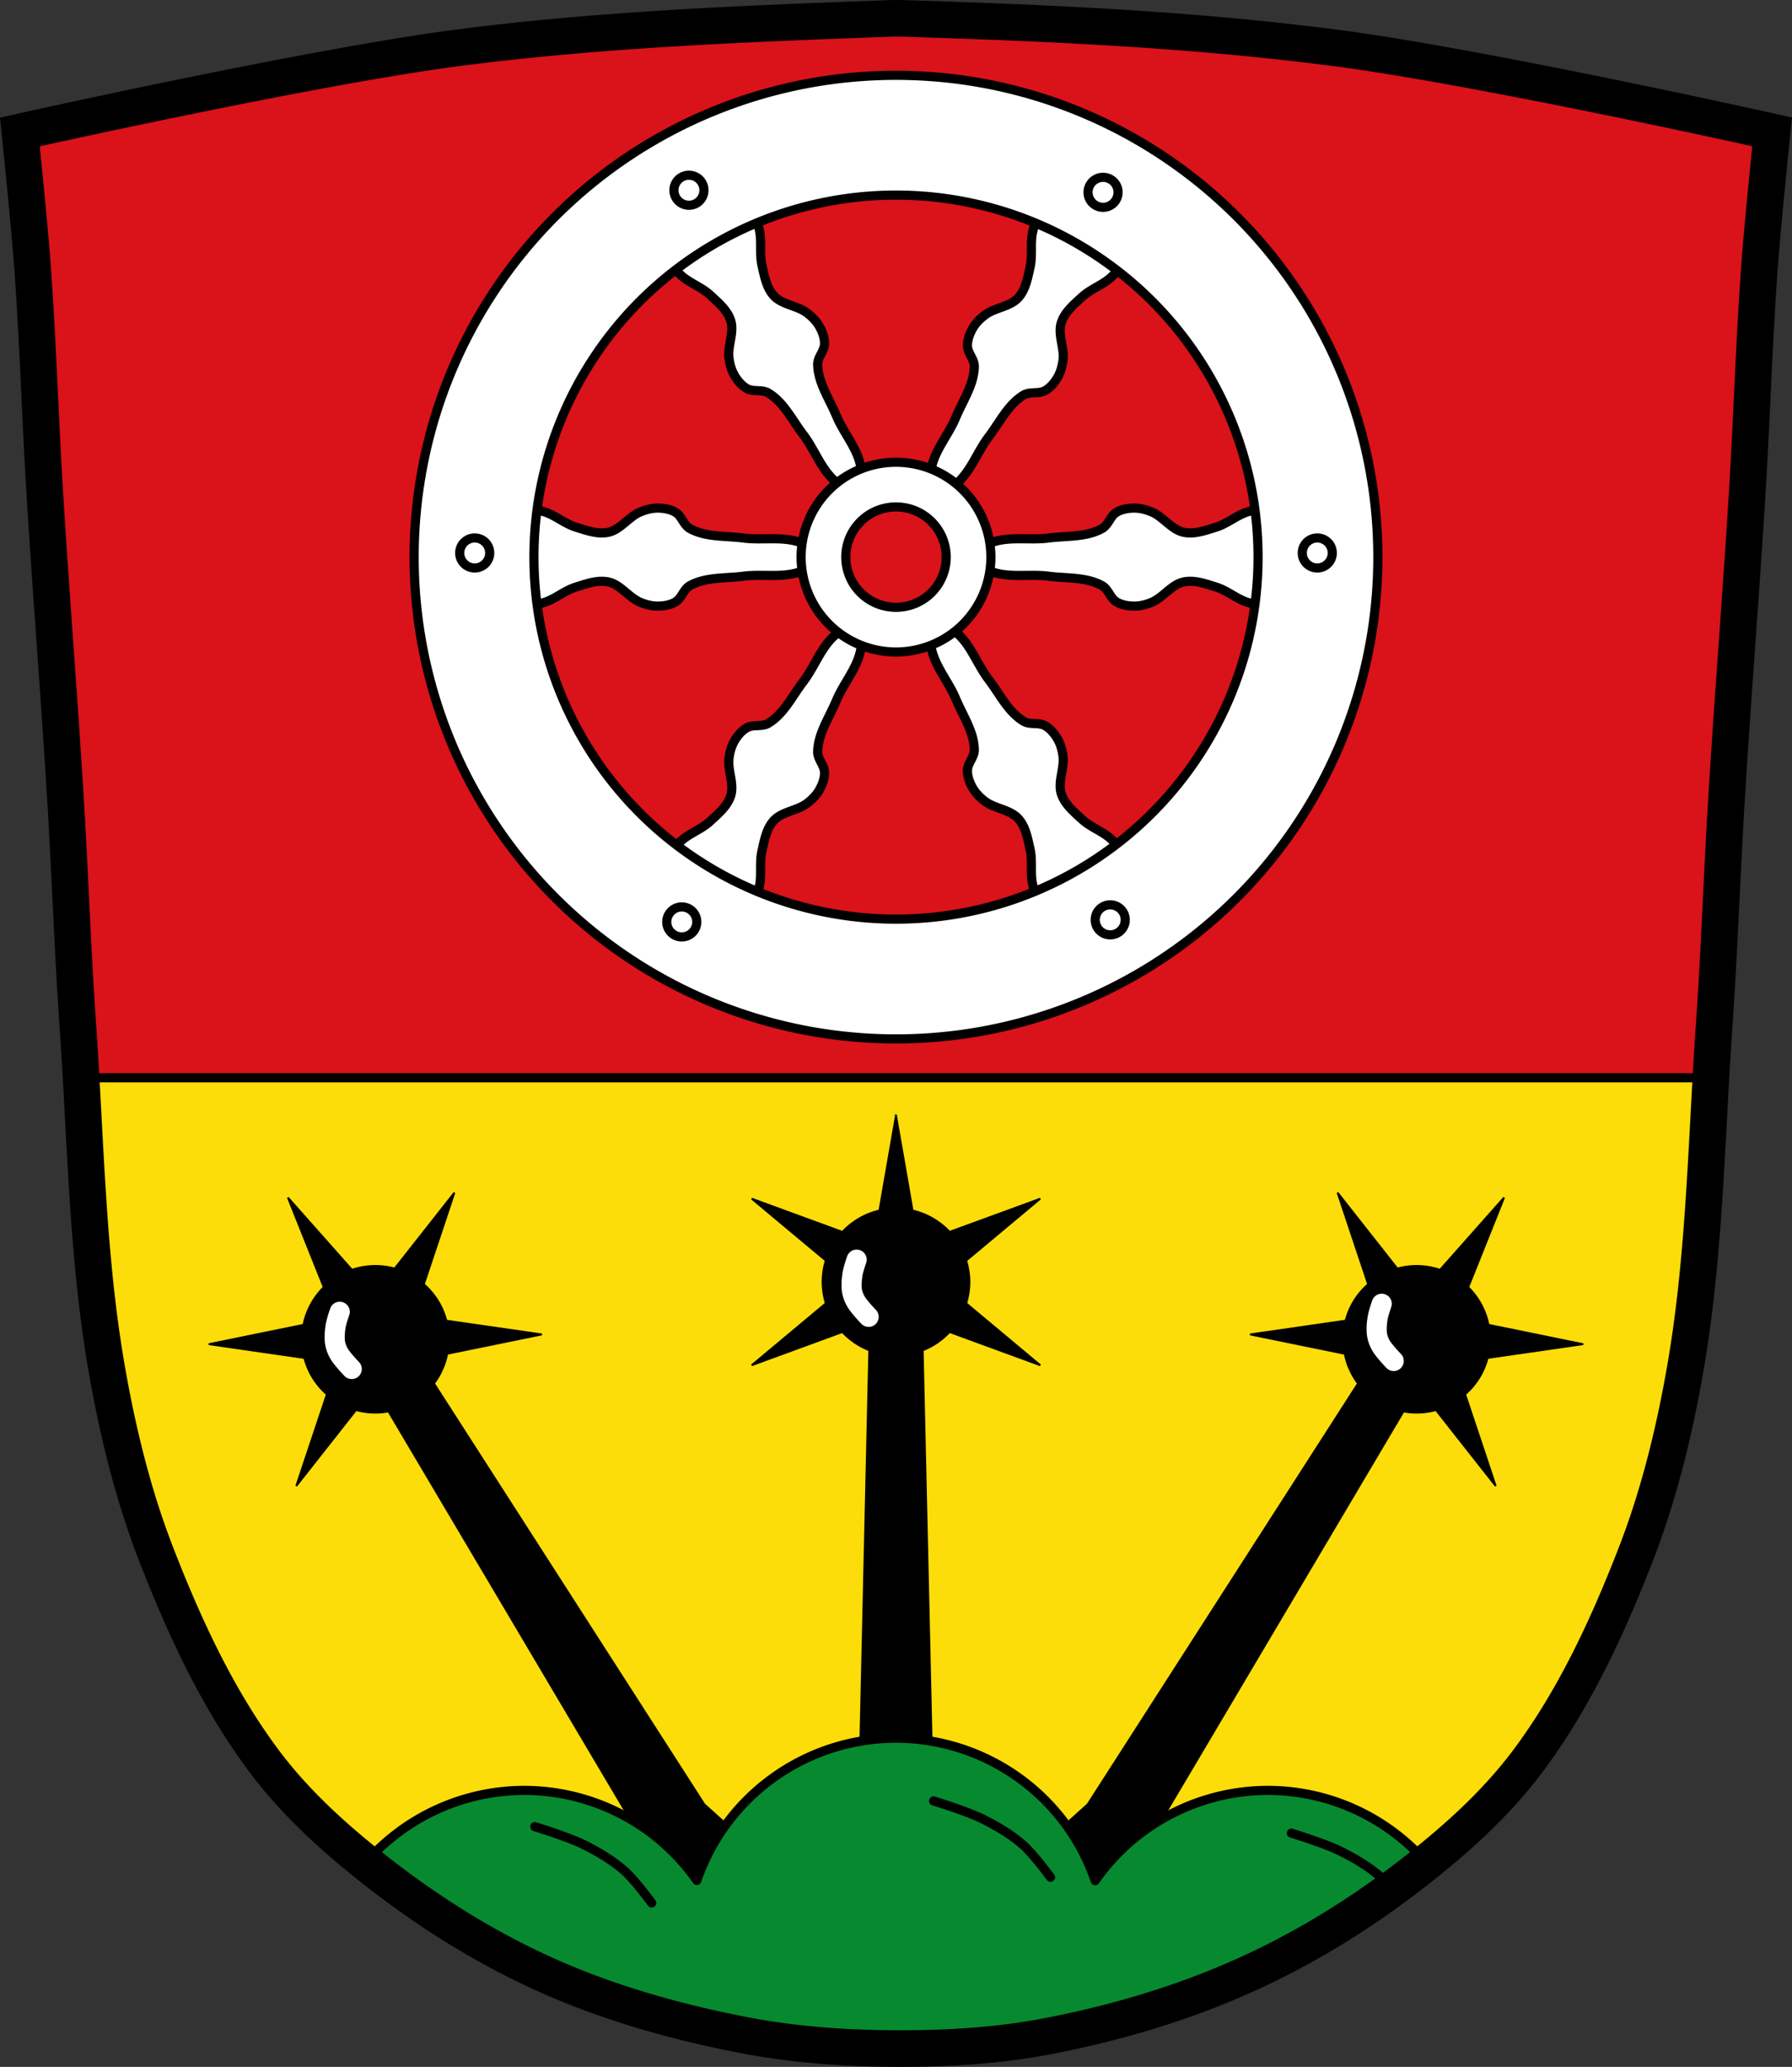 <svg xmlns="http://www.w3.org/2000/svg" width="978.85" height="1129.15" viewBox="0 0 978.847 1129.148"><rect x="0" y="0" width="978.847" height="1129.148" fill="#333333" stroke="none"/><path d="M728.45 26.047c-77.881-10.09-156.56-13.546-235.05-16a117.316 117.316 0 0 0-7.958.043c-78.48 2.882-157.17 5.909-235.05 16-80.63 10.447-239.53 46-239.53 46s4.995 48.18 6.784 72.32c3.067 41.38 4.256 82.87 6.784 124.29 3.405 55.766 7.902 111.49 11.307 167.25 2.529 41.41 3.91 82.9 6.784 124.29 4.346 62.59 5.02 125.75 15.786 187.56 6.02 34.562 14.418 68.979 27.14 101.67 15.355 39.473 33.473 78.71 58.839 112.63 18.288 24.456 41.648 45.04 65.884 63.62 27.747 21.272 57.962 39.816 89.93 53.968 33.818 14.97 69.917 25.08 106.24 32.09 27.334 5.278 55.35 7.255 83.19 7.349 27.662.094 55.55-1.52 82.71-6.741 36.46-7.01 72.54-17.626 106.46-32.746 31.934-14.235 62.23-32.696 89.98-53.968 24.24-18.58 47.595-39.17 65.884-63.62 25.365-33.919 43.484-73.16 58.839-112.63 12.718-32.695 21.12-67.16 27.14-101.72 10.762-61.814 11.44-124.97 15.786-187.56 2.874-41.39 4.256-82.87 6.784-124.29 3.405-55.766 7.902-111.44 11.307-167.21 2.529-41.41 3.717-82.909 6.784-124.29 1.79-24.14 6.784-72.32 6.784-72.32s-158.9-35.553-239.53-46" fill="#da121a"/><g stroke="#000"><path d="M44.29 588.8c3.01 53.19 4.895 106.58 14.02 159 6.02 34.562 14.418 68.979 27.14 101.67 15.355 39.473 33.473 78.71 58.838 112.63 18.288 24.456 41.649 45.04 65.885 63.62 27.747 21.272 57.961 39.814 89.93 53.967 33.818 14.97 69.917 25.08 106.24 32.09 27.334 5.278 55.35 7.255 83.19 7.35 27.662.094 55.55-1.52 82.71-6.74 36.46-7.01 72.54-17.626 106.46-32.746 31.934-14.235 62.23-32.697 89.98-53.969 24.24-18.58 47.594-39.17 65.883-63.62 25.365-33.919 43.485-73.16 58.84-112.63 12.718-32.695 21.12-67.15 27.13-101.72 9.122-52.39 11.01-105.75 14.02-158.91H44.286z" fill="#fcdd09" stroke-linejoin="round" stroke-linecap="round" stroke-width="5"/><g fill-rule="evenodd"><path d="m157.254 654.21 19.585 48.999a40.128 40.128 0 0 0-11.07 20.535l-51.702 10.572 52.18 7.532c1 3.833 2.572 7.497 4.65 10.871a40.071 40.071 0 0 0 7.639 9l-16.691 50.05 32.632-41.45a40.11 40.11 0 0 0 17.728.758l139.26 235.16 10.5 38.29 22.08-13.623 8.107-5 22.08-13.624-29.508-26.56-147.67-229.93a40.137 40.137 0 0 0 7.232-16.214l51.702-10.572-52.18-7.532a39.993 39.993 0 0 0-4.65-10.871 40.071 40.071 0 0 0-7.639-9l16.691-50.05-32.632 41.45a40.1 40.1 0 0 0-23.336.689zM821.58 654.21l-19.585 48.999a40.128 40.128 0 0 1 11.07 20.535l51.702 10.572-52.18 7.532a39.993 39.993 0 0 1-4.65 10.871 40.071 40.071 0 0 1-7.639 9l16.691 50.05-32.632-41.45a40.11 40.11 0 0 1-17.728.758l-139.26 235.16-10.5 38.29-22.08-13.623-8.107-5-22.08-13.624 29.508-26.56 147.67-229.93a40.137 40.137 0 0 1-7.232-16.214l-51.702-10.572 52.18-7.532c1-3.833 2.572-7.497 4.65-10.871a40.071 40.071 0 0 1 7.639-9l-16.691-50.05 32.632 41.45a40.1 40.1 0 0 1 23.336.689zM489.42 609.33l-9.06 51.984a40.105 40.105 0 0 0-20.201 11.666l-49.553-18.15 40.457 33.809a40.105 40.105 0 0 0-1.75 11.693 40.105 40.105 0 0 0 1.775 11.672l-40.482 33.83 49.53-18.14a40.105 40.105 0 0 0 14.69 9.953l-4.953 217.26-11.166 38.1h61.417l-11.168-38.1-4.95-217.22a40.105 40.105 0 0 0 14.669-10.002l49.553 18.15-40.457-33.809a40.105 40.105 0 0 0 1.75-11.693 40.105 40.105 0 0 0-1.776-11.672l40.482-33.83-49.53 18.14a40.105 40.105 0 0 0-20.222-11.666l-9.06-51.977z"/></g></g><g stroke-linecap="round"><path d="M467.91 688.14s-1.849 5.254-2.266 7.992c-.461 3.03-.746 6.164-.239 9.184.338 2.01 1.125 3.962 2.147 5.725 1.813 3.127 6.918 8.349 6.918 8.349" fill="none" stroke="#fff" stroke-width="11"/><path d="M489.42 949.552a115.152 115.152 0 0 0-108.771 77.737 115.152 115.152 0 0 0-94.33-49.198 115.152 115.152 0 0 0-86.582 39.453 584.578 584.578 0 0 0 10.43 8.188c27.747 21.272 57.96 39.814 89.93 53.967 33.818 14.97 69.917 25.08 106.24 32.09 27.334 5.278 55.35 7.255 83.19 7.35 27.662.094 55.55-1.52 82.71-6.74 36.46-7.01 72.54-17.626 106.46-32.746 31.934-14.235 62.23-32.697 89.98-53.969a581.9 581.9 0 0 0 10.447-8.2 115.152 115.152 0 0 0-86.604-39.393 115.152 115.152 0 0 0-94.305 49.31 115.152 115.152 0 0 0-108.795-77.849" fill="#078930" stroke="#000" stroke-linejoin="round" stroke-width="5"/></g><g fill="none"><g stroke="#000"><path d="M728.45 26.047c-77.881-10.09-156.56-13.546-235.05-16a117.316 117.316 0 0 0-7.958.043c-78.48 2.882-157.17 5.909-235.05 16-80.63 10.447-239.53 46-239.53 46s4.995 48.18 6.784 72.32c3.067 41.38 4.256 82.87 6.784 124.29 3.405 55.766 7.902 111.49 11.307 167.25 2.529 41.41 3.91 82.9 6.784 124.29 4.346 62.59 5.02 125.75 15.786 187.56 6.02 34.562 14.418 68.979 27.14 101.67 15.355 39.473 33.473 78.71 58.839 112.63 18.288 24.456 41.648 45.04 65.884 63.62 27.747 21.272 57.962 39.816 89.93 53.968 33.818 14.97 69.917 25.08 106.24 32.09 27.334 5.278 55.35 7.255 83.19 7.349 27.662.094 55.55-1.52 82.71-6.741 36.46-7.01 72.54-17.626 106.46-32.746 31.934-14.235 62.23-32.696 89.98-53.968 24.24-18.58 47.595-39.17 65.884-63.62 25.365-33.919 43.484-73.16 58.839-112.63 12.718-32.695 21.12-67.16 27.14-101.72 10.762-61.814 11.44-124.97 15.786-187.56 2.874-41.39 4.256-82.87 6.784-124.29 3.405-55.766 7.902-111.44 11.307-167.21 2.529-41.41 3.717-82.909 6.784-124.29 1.79-24.14 6.784-72.32 6.784-72.32s-158.9-35.553-239.53-46z" stroke-width="20"/><g fill-rule="evenodd" stroke-linejoin="round" stroke-linecap="round" stroke-width="5"><path d="M509.96 983.85s18.14 5.559 26.607 9.756c7.861 3.899 15.563 8.419 22.17 14.19 5.845 5.104 15.08 17.738 15.08 17.738M292.11 997.89s18.14 5.559 26.607 9.756c7.861 3.899 15.563 8.419 22.17 14.19 5.845 5.104 15.08 17.738 15.08 17.738M705.4 1001.44s18.14 5.559 26.607 9.756c7.861 3.899 15.563 8.419 22.17 14.19 2.235 1.951 4.965 5 7.485 8.03"/></g></g><g fill-rule="evenodd" stroke="#fff" stroke-linecap="round" stroke-width="11"><path d="M754.73 712.25s-1.849 5.254-2.266 7.992c-.461 3.03-.746 6.164-.239 9.184.338 2.01 1.125 3.962 2.147 5.725 1.813 3.127 6.918 8.349 6.918 8.349M185.566 716.63s-1.849 5.254-2.266 7.992c-.461 3.03-.746 6.164-.239 9.184.338 2.01 1.125 3.962 2.147 5.725 1.813 3.127 6.918 8.349 6.918 8.349"/></g></g><g fill="#fff" stroke="#000" stroke-linejoin="round" stroke-width="5"><g fill-rule="evenodd"><path d="M403.64 106.97c-3.194.151-6.643 2.215-9.408 3.881-3.494 2.105-6.709 5.235-8.303 8.99-.491 1.156-.781 2.396-.92 3.666-1.169-.515-2.388-.884-3.635-1.037-4.049-.497-8.367.722-11.938 2.695-3.767 2.083-8.756 4.864-9.107 9.154-.518 6.327 6.524 11.06 11.05 15.51 4.724 4.639 11.511 6.747 16.383 11.23 4.387 4.04 9.417 8.209 11.303 13.865 2.203 6.606-1.782 13.974-.844 20.875.442 3.247 1.331 6.543 3.01 9.359 1.685 2.833 3.942 5.561 6.828 7.152 3.437 1.895 8.166.329 11.541 2.332 8.542 5.07 13.14 14.921 19.17 22.814 6.38 8.351 9.817 19.271 17.961 25.914 2.01 1.641 4.603 3.492 7.164 3.061.993-.167 2-.689 2.82-1.412 1.036-.349 1.992-.96 2.633-1.736 1.654-2 1.349-5.171.934-7.734-1.681-10.374-9.421-18.811-13.463-28.512-3.82-9.169-10.05-18.08-10.174-28.01-.048-3.925 3.673-7.236 3.75-11.16.065-3.295-1.168-6.615-2.779-9.49-1.602-2.858-4.01-5.275-6.604-7.281-5.507-4.263-13.878-4.498-18.498-9.709-3.956-4.462-5.05-10.902-6.355-16.721-1.447-6.46.118-13.391-1.537-19.801-1.091-4.225-1.708-9.548-3.85-13.344-.974-1.725-2.262-3.136-4.055-3.984-.973-.46-2.01-.621-3.074-.57zm112.27 235.25a4.703 4.703 0 0 0-.961.059c-.993.167-2 .689-2.82 1.412-1.036.349-1.992.96-2.633 1.736-1.654 2-1.347 5.171-.932 7.734 1.681 10.374 9.419 18.811 13.461 28.512 3.82 9.169 10.06 18.07 10.176 28.01.048 3.925-3.675 7.238-3.752 11.162-.065 3.295 1.168 6.615 2.779 9.49 1.602 2.858 4.01 5.275 6.604 7.281 5.507 4.263 13.88 4.498 18.5 9.709 3.955 4.462 5.05 10.902 6.355 16.721 1.447 6.46-.12 13.391 1.535 19.801 1.587 6.146 2.166 14.614 7.904 17.328 3.891 1.841 8.795-1.089 12.482-3.311 3.494-2.105 6.709-5.235 8.303-8.99.491-1.156.781-2.396.92-3.666 1.169.515 2.388.884 3.635 1.037 4.049.497 8.367-.722 11.938-2.695 3.767-2.083 8.756-4.864 9.107-9.154.162-1.977-.417-3.8-1.424-5.506-2.216-3.753-6.515-6.946-9.629-10-4.724-4.639-11.51-6.749-16.381-11.232-4.387-4.04-9.417-8.209-11.303-13.865-2.203-6.606 1.78-13.973.842-20.873-.442-3.247-1.331-6.543-3.01-9.359-1.685-2.833-3.942-5.561-6.828-7.152-3.437-1.895-8.164-.331-11.539-2.334-8.542-5.07-13.14-14.919-19.17-22.813-6.38-8.351-9.817-19.273-17.961-25.916-1.761-1.436-3.964-3.03-6.203-3.117zM568.07 112.655c.974-1.725 2.263-3.136 4.056-3.984 3.891-1.841 8.795 1.088 12.482 3.309 3.494 2.105 6.709 5.236 8.303 8.991.491 1.156.781 2.396.92 3.665 1.169-.515 2.387-.883 3.634-1.036 4.049-.497 8.368.721 11.938 2.695 3.767 2.083 8.756 4.865 9.107 9.155.518 6.327-6.524 11.06-11.05 15.509-4.724 4.639-11.51 6.748-16.381 11.231-4.387 4.04-9.417 8.208-11.303 13.865-2.203 6.606 1.781 13.974.843 20.875-.442 3.247-1.33 6.543-3 9.36-1.685 2.833-3.942 5.56-6.829 7.152-3.437 1.895-8.167.329-11.542 2.332-8.542 5.07-13.14 14.922-19.17 22.815-6.38 8.351-9.817 19.271-17.961 25.913-2.01 1.641-4.603 3.491-7.163 3.059-.993-.167-2-.688-2.82-1.411-1.036-.349-1.991-.961-2.632-1.737-1.654-2-1.349-5.171-.934-7.734 1.681-10.374 9.421-18.81 13.463-28.511 3.82-9.169 10.05-18.08 10.173-28.01.048-3.925-3.673-7.236-3.75-11.161-.065-3.295 1.168-6.614 2.779-9.49 1.602-2.858 4.01-5.276 6.603-7.282 5.507-4.263 13.878-4.498 18.498-9.709 3.956-4.462 5.05-10.903 6.356-16.721 1.447-6.46-.118-13.391 1.537-19.801 1.091-4.225 1.707-9.547 3.849-13.342zM695.74 276.05c1.981-.019 3.847.392 5.478 1.52 3.54 2.45 3.455 8.161 3.375 12.464-.076 4.079-1.18 8.428-3.635 11.686-.756 1-1.684 1.874-2.714 2.629 1.03.755 1.958 1.626 2.714 2.629 2.455 3.258 3.559 7.607 3.635 11.686.08 4.304.165 10.01-3.375 12.464-5.22 3.612-12.841-.119-18.958-1.818-6.379-1.771-11.599-6.594-17.917-8.571-5.69-1.78-11.817-4.051-17.659-2.856-6.823 1.395-11.212 8.53-17.657 11.167-3.03 1.241-6.332 2.12-9.608 2.078-3.296-.042-6.786-.634-9.608-2.338-3.36-2.029-4.368-6.908-7.791-8.829-8.662-4.862-19.492-3.916-29.343-5.192-10.422-1.35-21.598 1.133-31.422-2.598-2.428-.922-5.325-2.241-6.231-4.674-.351-.943-.404-2.076-.188-3.148-.216-1.072-.163-2.205.188-3.148.907-2.433 3.804-3.754 6.231-4.676 9.825-3.731 21-1.246 31.422-2.596 9.851-1.276 20.681-.332 29.343-5.194 3.423-1.921 4.431-6.799 7.791-8.828 2.822-1.704 6.312-2.296 9.608-2.338 3.276-.042 6.575.837 9.608 2.078 6.445 2.637 10.834 9.77 17.657 11.165 5.842 1.195 11.968-1.076 17.659-2.856 6.318-1.977 11.538-6.798 17.917-8.569 4.205-1.168 9.121-3.295 13.479-3.338zM361.75 470.01c-1.01 1.706-1.584 3.528-1.422 5.505.352 4.29 5.34 7.07 9.107 9.155 3.57 1.974 7.889 3.192 11.938 2.695 1.247-.153 2.465-.521 3.634-1.036.139 1.27.429 2.509.92 3.665 1.594 3.755 4.808 6.886 8.303 8.991 3.687 2.221 8.591 5.15 12.482 3.309 5.738-2.714 6.317-11.181 7.905-17.327 1.656-6.41.089-13.342 1.536-19.802 1.303-5.818 2.4-12.26 6.356-16.721 4.62-5.211 12.993-5.445 18.5-9.708 2.591-2.01 5-4.423 6.603-7.282 1.611-2.875 2.844-6.194 2.779-9.49-.077-3.924-3.799-7.237-3.751-11.161.12-9.932 6.354-18.839 10.175-28.01 4.04-9.701 11.78-18.14 13.461-28.511.415-2.563.722-5.732-.932-7.733-.641-.776-1.596-1.388-2.632-1.737-.82-.723-1.828-1.244-2.82-1.411-2.561-.432-5.153 1.417-7.165 3.059-8.144 6.643-11.579 17.563-17.959 25.914-6.03 7.893-10.628 17.744-19.17 22.814-3.375 2-8.103.438-11.54 2.333-2.886 1.592-5.144 4.319-6.829 7.152-1.675 2.816-2.563 6.113-3 9.36-.939 6.901 3.044 14.267.841 20.874-1.886 5.656-6.916 9.827-11.303 13.865-4.871 4.483-11.656 6.593-16.38 11.232-3.114 3.058-7.415 6.252-9.63 10zM283.1 276.05c-1.981-.019-3.847.392-5.478 1.52-3.54 2.45-3.455 8.161-3.375 12.464.076 4.079 1.18 8.428 3.635 11.686.756 1 1.684 1.874 2.714 2.629-1.03.755-1.958 1.626-2.714 2.629-2.455 3.258-3.559 7.607-3.635 11.686-.08 4.304-.165 10.01 3.375 12.464 5.22 3.612 12.841-.119 18.958-1.818 6.379-1.771 11.599-6.594 17.917-8.571 5.69-1.78 11.817-4.051 17.659-2.856 6.823 1.395 11.212 8.53 17.657 11.167 3.03 1.241 6.332 2.12 9.608 2.078 3.296-.042 6.786-.634 9.608-2.338 3.36-2.029 4.368-6.908 7.791-8.829 8.662-4.862 19.492-3.916 29.343-5.192 10.422-1.35 21.598 1.133 31.422-2.598 2.428-.922 5.325-2.241 6.231-4.674.351-.943.404-2.076.188-3.148.216-1.072.163-2.205-.188-3.148-.907-2.433-3.804-3.754-6.231-4.676-9.825-3.731-21-1.246-31.422-2.596-9.851-1.276-20.681-.332-29.343-5.194-3.423-1.921-4.431-6.799-7.791-8.828-2.822-1.704-6.312-2.296-9.608-2.338-3.276-.042-6.575.837-9.608 2.078-6.445 2.637-10.834 9.77-17.657 11.165-5.842 1.195-11.968-1.076-17.659-2.856-6.318-1.977-11.538-6.798-17.917-8.569-4.205-1.168-9.121-3.295-13.479-3.338z"/></g><g stroke-linecap="round" transform="translate(195.85 85.81)"><path d="M293.57-44.661A263.204 263.204 0 0 0 30.368 218.542a263.204 263.204 0 0 0 263.204 263.206 263.204 263.204 0 0 0 263.205-263.206A263.204 263.204 0 0 0 293.57-44.66m0 65.439a197.766 197.766 0 0 1 197.766 197.764A197.766 197.766 0 0 1 293.571 416.31 197.766 197.766 0 0 1 95.806 218.542 197.766 197.766 0 0 1 293.57 20.778"/><path d="M293.572 166.716a51.828 51.828 0 0 0-51.828 51.826 51.828 51.828 0 0 0 51.828 51.829 51.828 51.828 0 0 0 51.827-51.829 51.828 51.828 0 0 0-51.827-51.826zm0 24.41a27.418 27.418 0 0 1 27.417 27.416 27.418 27.418 0 0 1-27.417 27.418 27.418 27.418 0 0 1-27.418-27.418 27.418 27.418 0 0 1 27.418-27.416z"/><circle r="8.202" cy="216.28" cx="-523.69" transform="scale(-1 1)"/><circle cx="63.45" cy="216.28" r="8.202"/><circle r="8.202" cy="-147.23" cx="-566.17" transform="scale(-1 1) rotate(-60)"/><circle cx="105.93" cy="-147.23" r="8.202" transform="rotate(60)"/><circle r="8.202" cy="361.82" cx="-273.58" transform="rotate(-60)"/><circle cx="-186.66" cy="361.82" r="8.202" transform="scale(-1 1) rotate(60)"/></g></g></svg>